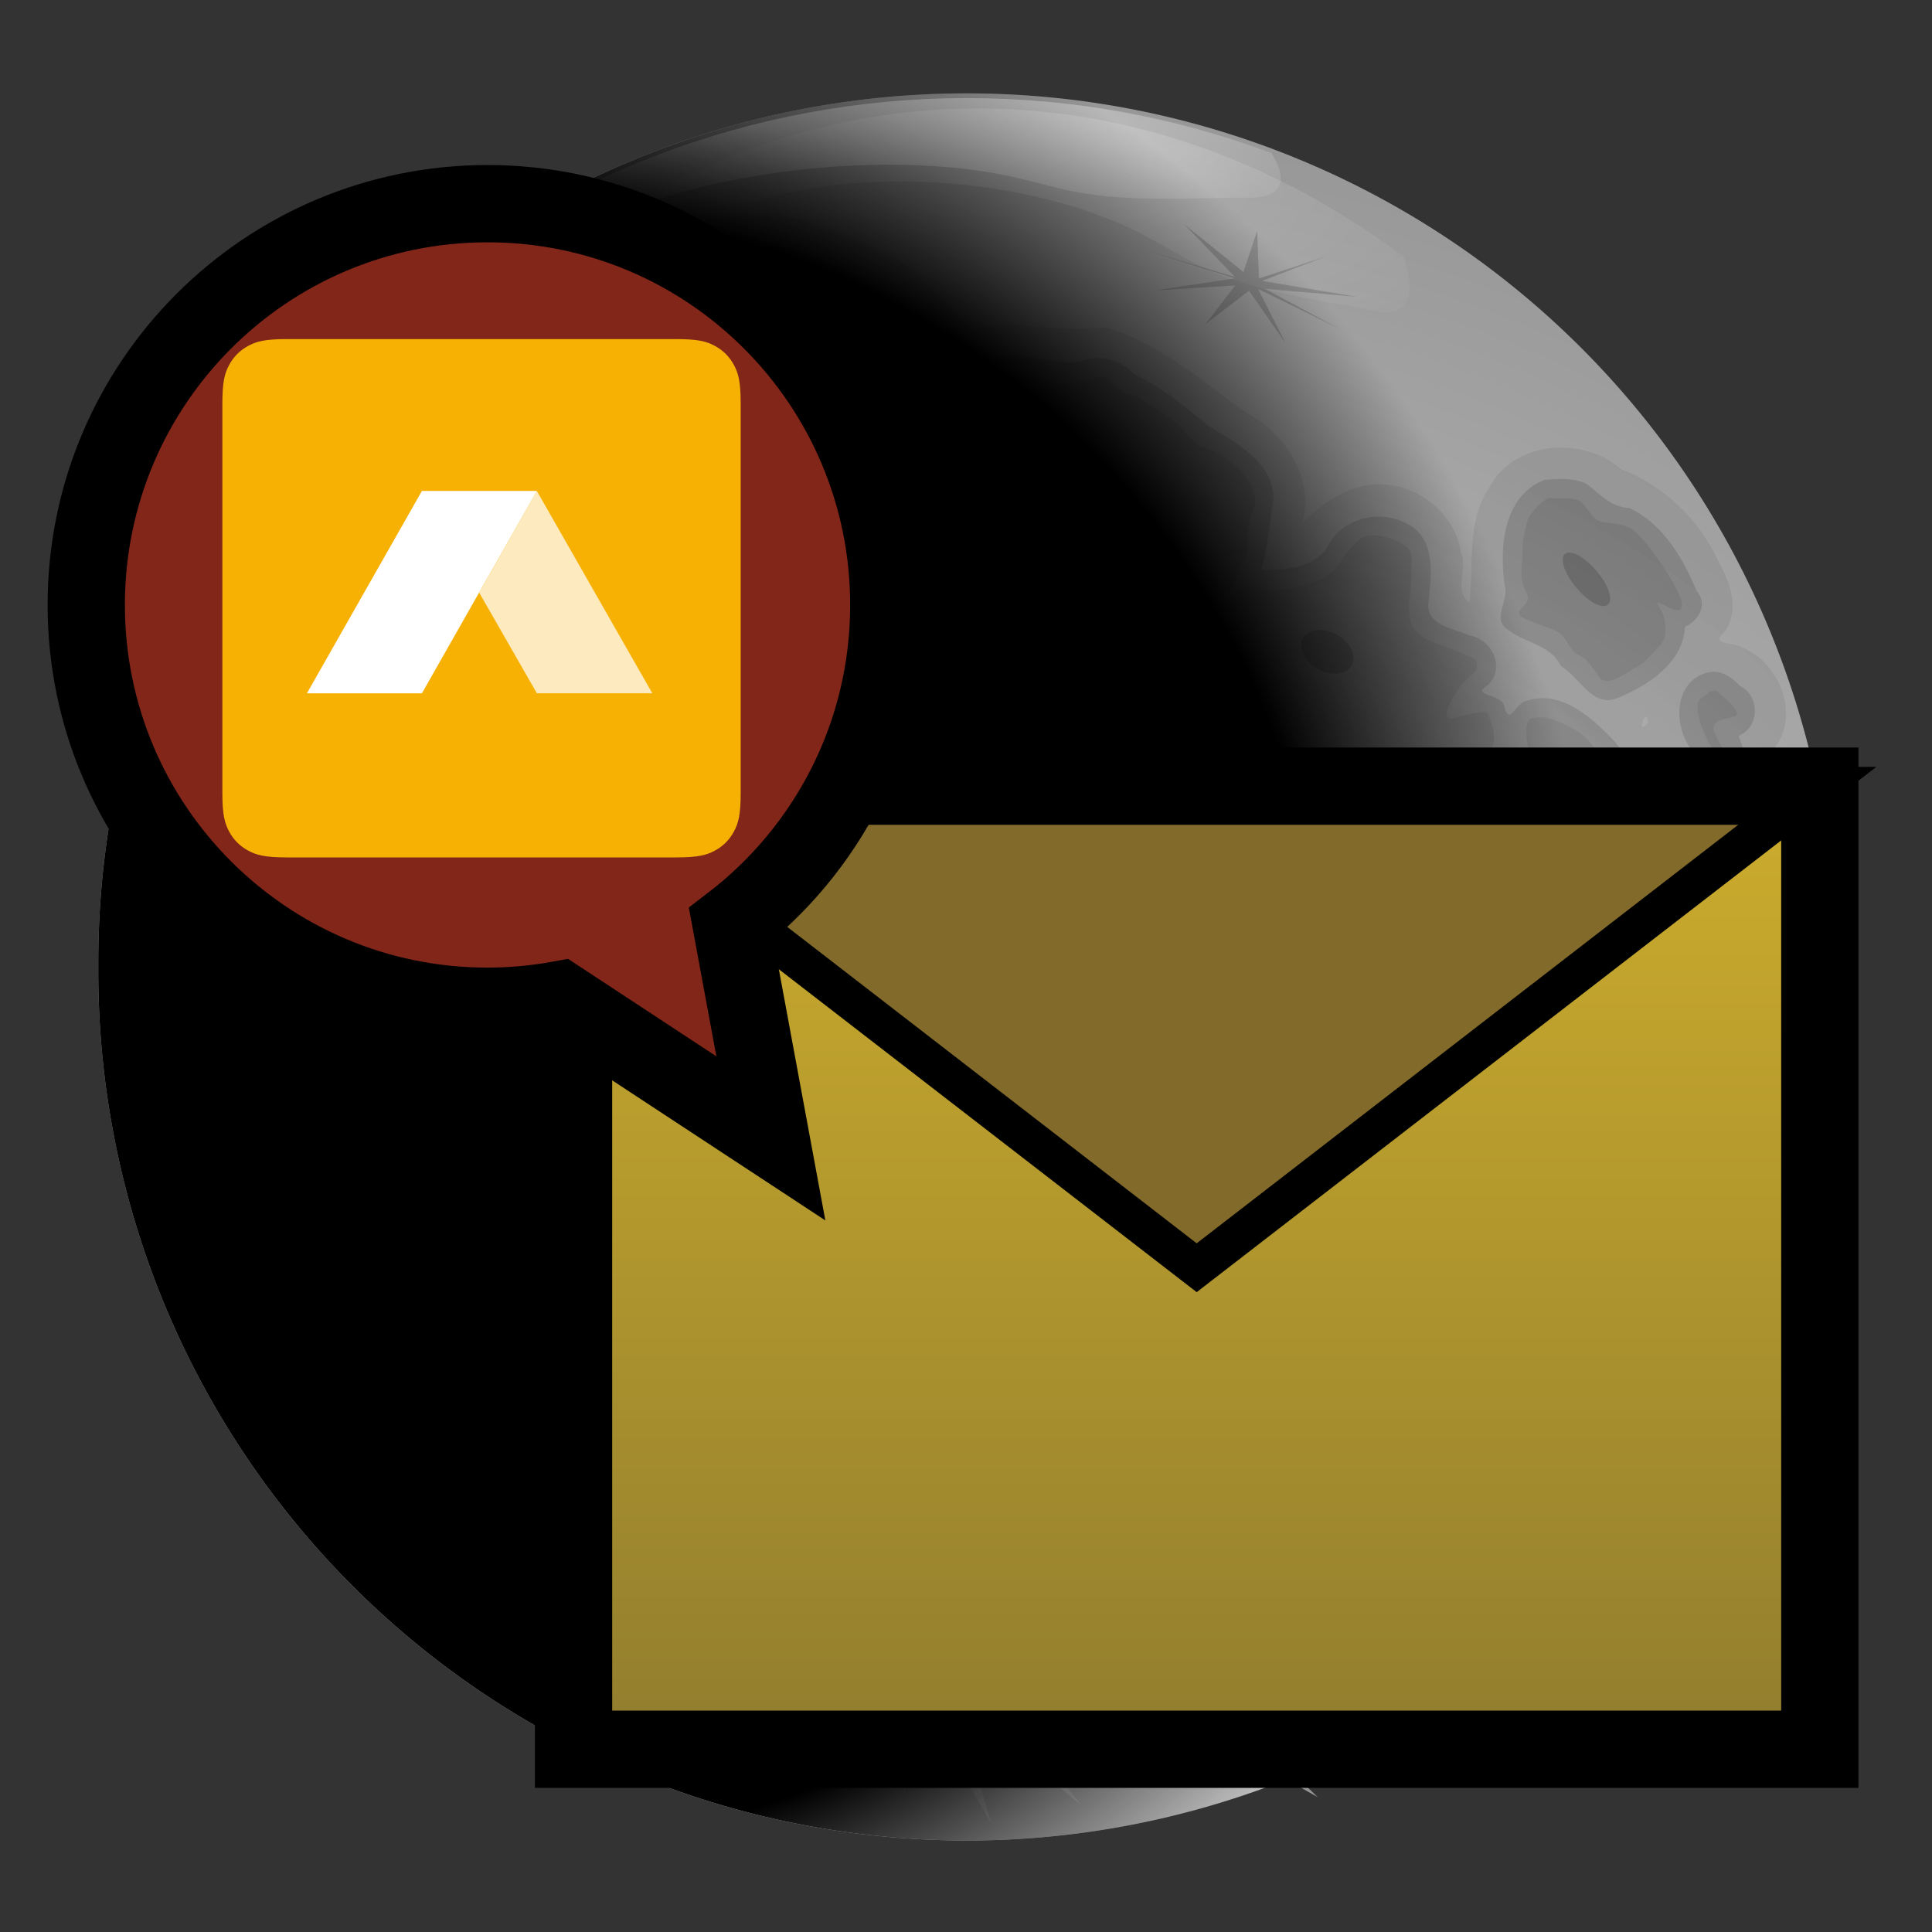 <?xml version="1.0" encoding="UTF-8" standalone="no"?>
<!-- Generator: Adobe Illustrator 13.0.0, SVG Export Plug-In  -->

<svg
   enable-background="new -0.161 -0.355 237 211"
   xml:space="preserve"
   version="1.1"
   y="0px"
   x="0px"
   viewBox="-0.161 -0.355 250 250"
   id="svg150"
   sodipodi:docname="abraflexi-monthdigest.svg"
   width="250"
   height="250"
   inkscape:version="1.2.2 (b0a8486541, 2022-12-01)"
   xmlns:inkscape="http://www.inkscape.org/namespaces/inkscape"
   xmlns:sodipodi="http://sodipodi.sourceforge.net/DTD/sodipodi-0.dtd"
   xmlns:xlink="http://www.w3.org/1999/xlink"
   xmlns="http://www.w3.org/2000/svg"
   xmlns:svg="http://www.w3.org/2000/svg"
   xmlns:rdf="http://www.w3.org/1999/02/22-rdf-syntax-ns#"
   xmlns:cc="http://creativecommons.org/ns#"
   xmlns:dc="http://purl.org/dc/elements/1.1/"><rect x="-0.161" y="-0.355" width="250" height="250" fill="#333333" stroke="none"/><defs
     id="defs154"><radialGradient
       id="f"
       cx="51.249"
       cy="268.41"
       r="731.79"
       gradientUnits="userSpaceOnUse"><stop
         stop-color="#ddd"
         offset="0"
         id="stop138" /><stop
         stop-color="#7e7e7e"
         offset="1"
         id="stop140" /></radialGradient><radialGradient
       id="a"
       cx="273.41"
       cy="429.83"
       r="309.13"
       gradientTransform="scale(1.168,0.856)"
       gradientUnits="userSpaceOnUse"><stop
         stop-color="#a3a3a3"
         offset="0"
         id="stop143" /><stop
         stop-color="#696969"
         offset="1"
         id="stop145" /></radialGradient><radialGradient
       id="radialGradient425"
       cx="273.41"
       cy="429.83"
       r="309.13"
       gradientTransform="scale(1.168,0.856)"
       gradientUnits="userSpaceOnUse"><stop
         stop-color="#a3a3a3"
         offset="0"
         id="stop421" /><stop
         stop-color="#696969"
         offset="1"
         id="stop423" /></radialGradient><radialGradient
       id="radialGradient431"
       cx="273.41"
       cy="429.83"
       r="309.13"
       gradientTransform="scale(1.168,0.856)"
       gradientUnits="userSpaceOnUse"><stop
         stop-color="#a3a3a3"
         offset="0"
         id="stop427" /><stop
         stop-color="#696969"
         offset="1"
         id="stop429" /></radialGradient><radialGradient
       id="e"
       cx="124.4"
       cy="120.82"
       r="102.27"
       gradientTransform="scale(2.042,0.49)"
       gradientUnits="userSpaceOnUse"
       xlink:href="#b" /><linearGradient
       id="b"><stop
         stop-color="#fff"
         offset="0"
         id="stop133-3" /><stop
         stop-color="#fff"
         stop-opacity="0"
         offset="1"
         id="stop135" /></linearGradient><radialGradient
       id="d"
       cx="124.4"
       cy="120.82"
       r="102.27"
       gradientTransform="matrix(2.018,0.417,-0.075,0.645,56.379,-73.488)"
       gradientUnits="userSpaceOnUse"
       xlink:href="#b" /><radialGradient
       id="c"
       cx="-120.99"
       cy="57.971"
       r="388.16"
       gradientUnits="userSpaceOnUse"><stop
         offset="0"
         id="stop148" /><stop
         offset=".75"
         id="stop150" /><stop
         stop-opacity="0"
         offset="1"
         id="stop152" /></radialGradient><radialGradient
       inkscape:collect="always"
       xlink:href="#a"
       id="radialGradient475"
       gradientUnits="userSpaceOnUse"
       gradientTransform="scale(1.168,0.856)"
       cx="273.41"
       cy="429.83"
       r="309.13" /><radialGradient
       inkscape:collect="always"
       xlink:href="#a"
       id="radialGradient477"
       gradientUnits="userSpaceOnUse"
       gradientTransform="scale(1.168,0.856)"
       cx="273.41"
       cy="429.83"
       r="309.13" /><radialGradient
       inkscape:collect="always"
       xlink:href="#a"
       id="radialGradient479"
       gradientUnits="userSpaceOnUse"
       gradientTransform="scale(1.168,0.856)"
       cx="273.41"
       cy="429.83"
       r="309.13" /><clipPath
       clipPathUnits="userSpaceOnUse"
       id="clipPath591"><path
         d="M 64.097,512 H 447.903 c 22.288,0 30.37,-2.321 38.518,-6.678 8.148,-4.358 14.543,-10.752 18.901,-18.901 C 509.679,478.273 512,470.191 512,447.903 V 64.097 C 512,41.809 509.679,33.727 505.322,25.579 500.964,17.431 494.569,11.036 486.421,6.678 478.273,2.321 470.191,0 447.903,0 H 64.097 C 41.809,0 33.727,2.321 25.579,6.678 17.431,11.036 11.036,17.431 6.678,25.579 2.321,33.727 0,41.809 0,64.097 V 447.903 c 0,22.288 2.321,30.37 6.678,38.518 4.358,8.148 10.752,14.543 18.901,18.901 8.148,4.358 16.23,6.678 38.518,6.678 z"
         clip-rule="evenodd"
         id="path589" /></clipPath><clipPath
       clipPathUnits="userSpaceOnUse"
       id="clipPath597"><path
         d="M 0,0 H 512 V 512 H 0 Z"
         id="path595" /></clipPath><clipPath
       clipPathUnits="userSpaceOnUse"
       id="clipPath607"><path
         d="M 310.621,362 424.709,162.094 H 310.696 l -57.009,99.499 z"
         clip-rule="evenodd"
         id="path605" /></clipPath><clipPath
       clipPathUnits="userSpaceOnUse"
       id="clipPath613"><path
         d="M 0,0 H 512 V 512 H 0 Z"
         id="path611" /></clipPath><clipPath
       clipPathUnits="userSpaceOnUse"
       id="clipPath623"><path
         d="M 197.101,362 83.515,162.094 H 197.101 L 310.621,362 Z"
         clip-rule="evenodd"
         id="path621" /></clipPath><clipPath
       clipPathUnits="userSpaceOnUse"
       id="clipPath629"><path
         d="M 0,0 H 512 V 512 H 0 Z"
         id="path627" /></clipPath></defs><sodipodi:namedview
     pagecolor="#ffffff"
     bordercolor="#666666"
     borderopacity="1"
     objecttolerance="10"
     gridtolerance="10"
     guidetolerance="10"
     inkscape:pageopacity="0"
     inkscape:pageshadow="2"
     inkscape:window-width="1700"
     inkscape:window-height="1168"
     id="namedview152"
     showgrid="false"
     inkscape:zoom="1.5817744"
     inkscape:cx="121.38267"
     inkscape:cy="181.75791"
     inkscape:window-x="0"
     inkscape:window-y="0"
     inkscape:window-maximized="0"
     inkscape:current-layer="svg150"
     inkscape:showpageshadow="2"
     inkscape:pagecheckerboard="0"
     inkscape:deskcolor="#d1d1d1" /><linearGradient
     id="SVGID_1_"
     y2="205"
     gradientUnits="userSpaceOnUse"
     x2="148.69"
     y1="80.375"
     x1="148.69"><stop
       style="stop-color:#CDAD2D"
       offset="0"
       id="stop131" /><stop
       style="stop-color:#917D2E"
       offset="1"
       id="stop133" /></linearGradient><g
     id="g407"
     transform="matrix(0.416,0,0,0.416,-7.373,-8.656)"><path
       transform="matrix(0.875,0,0,0.875,281.58,288.51)"
       d="m 350.53,36.821 a 308.79,308.79 0 1 1 -617.57,0 308.79,308.79 0 1 1 617.57,0 z"
       fill="url(#f)"
       id="path159"
       style="fill:url(#f)" /><path
       d="m 404.97,347.41 -86.958,144.08 154.01,-45.395 -154.47,53.782 107.14,45.199 -111.77,-16.309 40.498,52.444 -55.072,-44.276 0.486,41.37 -14.126,-41.077 -13.816,40.339 6.857,-45.98 -42.167,32.433 33.693,-53.46 -82.172,27.869 76.882,-38.463 -120.51,-3.437 126.22,-5.616 -109.29,-127.63 132.36,115.93 8.828,-166.61 4.342,168.68 99.026,-133.87 z"
       fill="#ffffff"
       opacity="0.478"
       id="path161" /><path
       d="m 189.16,98.781 c -1.44,-0.013 -4.854,1.325 -8.594,2.562 -9.622,3.185 -17.66,14.885 -27.188,17.25 -1.948,0.484 -3.425,0.939 -4.75,1.375 1.314,-1.093 2.694,-2.429 4,-4.375 6.153,-9.165 19.015,-16.827 13.594,-15.75 -2.29,0.455 -5.036,1.623 -7.906,3.031 -0.037,0.027 -0.088,0.035 -0.125,0.062 -48.011,35.324 -83.888,86.125 -100.34,145.03 0.037,1.722 -0.011,3.399 -0.375,4.844 -0.936,3.717 -0.657,7.15 -1.5,10.5 -0.859,3.413 -0.752,6.774 -2.25,9.75 -1.912,3.797 -1.824,7.858 -0.781,12 1.074,4.265 0,7.709 0,12 0,4.314 -0.007,7.431 1.531,11.25 2.481,6.16 4.375,12.923 6.031,19.5 0.252,1 0.498,2 0.75,3 1.129,4.486 -1.242,12.544 0.75,16.5 1.312,2.607 3.741,12 8.312,12 4.989,0 7.456,1.321 9.812,6 2.602,5.168 3.055,11.355 4.531,17.219 1.108,4.401 3.023,11.232 6.062,14.25 2.025,2.01 9.812,9.105 9.812,3 0,-3.657 0.094,-9.908 3.75,-9 2.596,0.644 2.919,7.188 5.312,6 1.007,-0.5 1.908,-1.229 3,-1.5 4.778,-1.186 7.668,-0.81 11.344,-3 3.892,-2.319 8.64,-10.5 14.344,-10.5 4.249,0 13.594,-1.427 13.594,4.5 0,2.858 1.853,10.945 4.344,13.531 -2.187,2.702 -2.504,4.898 -0.75,8.406 1.725,3.449 2.875,3.517 2.875,8.656 0,1.987 -8.31,2.525 -10.062,2.875 -4.429,0.886 -4.719,0.908 -5.75,5.031 -0.97,3.879 2.141,7.876 2.875,10.812 0.894,3.576 3.415,5.753 4.312,9.344 0.97,3.88 1.931,2.338 0.719,7.188 -0.776,3.104 8.716,4.546 10.781,5.062 3.949,0.987 5.362,2.051 8.656,2.875 3.231,0.808 9.494,-6.575 12.219,-7.938 6.209,-3.104 5.641,4.434 7.219,-5.031 0.012,-0.072 -0.396,-1.34 -0.594,-1.969 14.334,3.451 37.267,4.136 41.156,6.875 4.882,-4.648 14.336,-7.048 19.875,-11.375 2.976,-2.325 12.584,-2.323 16.562,-4.312 3.111,-1.555 4.586,-4.829 5.781,-7.219 2.382,-4.765 0.83,-5.778 6.469,-7.188 3.234,-0.808 -2.674,-6.268 -5.031,-8.625 -3.087,-3.087 -3.405,-4.684 -4.344,-9.375 -0.684,-3.421 1.834,-8.638 2.906,-10.781 2.285,-4.57 6.991,-8.873 10.062,-12.969 4.339,-5.785 -1.308,-12.12 -5.031,-15.844 -1.615,-1.615 -7.844,1.774 -9.375,2.156 -3.211,0.803 -5.031,-10.352 -5.031,-12.219 10e-6,-6.942 -9.786,-13.415 -12.969,-18.719 -2.128,-3.546 -9.667,-4.679 -11.5,-4.312 -4.305,0.861 2.822,17.174 3.594,18.719 2.316,4.631 2.875,10.346 2.875,15.812 1e-5,4.387 -1.211,7.03 -2.156,10.812 -1.016,4.065 -2.49,5.917 -6.469,7.906 -4.225,2.112 -7.28,2.156 -12.25,2.156 -2.156,0 -5.781,-3.468 -7.188,-4.312 -0.641,-2.565 -18,15.609 -18,27.344 0,10.156 1.11,11.695 -5.75,15.125 -2.072,1.036 -3.343,1.902 -4.969,2.844 -1.606,-0.597 -3.091,-1.108 -5.125,-2.125 -3.506,-1.753 -5.137,-4.932 -7.906,-8.625 -2.609,-3.478 -4.793,-6.262 -7.188,-8.656 -3.071,-3.071 -6.659,0.081 -7.938,-5.031 -0.173,-0.694 -0.545,-1.318 -0.844,-1.969 5.183,2.052 8.163,3.027 14.062,1.562 3.511,-0.872 13.303,-3.132 15.125,-6.75 2.196,-4.362 1.08,-6.178 -1.531,-10.5 -2.683,-4.44 -8.516,-8.32 -9.812,-13.469 -0.904,-3.592 -4.531,-8.006 -4.531,-12.75 0,-5.273 10.788,-7.908 9.812,-12.75 -1.052,-5.221 -3.447,-10.558 -2.25,-16.5 1.469,-7.292 7.539,-10.885 12.062,-16.5 4.582,-5.688 4.845,-11.196 0.781,-17.25 -5.41,-8.058 -4.745,-1.644 -10.594,-6 -2.646,-1.971 -5.427,-4.945 -9.062,-6.75 -2.808,-1.394 -7.466,-3.386 -8.312,-6.75 -0.836,-3.321 -0.558,-7.139 -2.25,-10.5 -1.714,-3.405 -3.463,-7.18 -2.25,-12 1.234,-4.9 2.05,-6.651 6.781,-9 3.473,-1.725 6.11,-2.289 10.562,-4.5 4.346,-2.158 6.38,-3 11.344,-3 h 12.062 c 6.501,0 12.519,-3 18.875,-3 h 15.875 c 4.179,0 6.911,-0.78 9.812,-1.5 3.305,-0.821 5.493,-1.619 8.312,-3.719 2.678,-1.995 5.211,-5.226 8.281,-6.75 4.38,-2.175 7.934,-3.768 9.062,-8.25 0.614,-2.441 1.822,-6.72 2.281,-9 0.18,-0.892 2.314,-9.697 0.75,-11.25 -3.451,-3.427 -7.459,-3.699 -12.094,-6 -4.302,-2.136 -2.25,-3.743 -2.25,-8.25 0,-4.086 0.762,-10.501 3.781,-13.5 3.286,-3.263 5.334,-9.202 10.562,-10.5 5.459,-1.355 9.627,-3.051 15.875,-1.5 3.759,0.933 10.623,1.848 14.344,0 3.14,-1.559 9.062,-4.406 9.062,-9.75 0,-3.888 -0.417,-7.803 -3.031,-9.75 -1.387,-1.033 -9.182,-4.994 -9.812,-7.5 -1.226,-4.868 -5.023,-8.984 -11.344,-12.75 -4.146,-2.47 -7.279,-4.062 -12.062,-5.25 -4.6,-1.142 -10.42,-6.75 -15.125,-6.75 -3.82,0 -9.092,-0.924 -12.812,0 -3.789,0.941 -5.452,2.25 -9.812,2.25 -4.304,0 -7.032,-1.5 -10.594,-1.5 -3.908,0 -7.236,0.971 -9.812,2.25 -2.901,1.441 -5.864,2.162 -9.062,3.75 -2.504,1.244 -3.777,3.761 -6.031,6 -2.281,2.265 -3.634,6.073 -8.312,3.75 -2.17,-1.077 -6.756,-4.14 -10.562,-2.25 -2.554,1.268 -7.568,4.521 -9.812,6.75 -3.681,3.655 -5.418,6.241 -7.562,10.5 -1.822,3.619 -5.005,7.925 -6.031,12 -1.117,4.437 -2.743,7.889 -5.281,11.25 -2.596,3.437 -4.133,6.925 -8.312,9 -2.695,1.338 -5.291,4.122 -9.812,3 -2.527,-0.627 -6.812,-3.827 -6.812,-6.75 0,-4.468 1.278,-8.014 2.281,-12 0.671,-2.664 4.866,-17.652 6.781,-15.75 3.986,0 8.073,-3.301 11.344,-5.25 3.838,-2.287 7.34,-5.436 12.062,-8.25 7.105,-4.233 15.811,-11.197 21.906,-17.25 4.216,-4.186 4.753,-5.55 3.312,-5.562 z m 40.719,353.22 c -0.953,0.907 -1.747,1.889 -2.281,3 2.631,-1.222 3.388,-2.22 2.281,-3 z m -2.281,3 c -2.524,1.173 -6.694,2.564 -13.812,4.344 -5.057,1.264 -11.039,1.963 -5.031,6.469 4.721,3.541 9.244,3.594 15.094,3.594 3.062,0 2.875,-8.808 2.875,-10.781 0,-1.342 0.352,-2.538 0.875,-3.625 z m 104.62,-318.44 c -1.9,0.098 -3.81,0.312 -5.438,0.312 -2.651,0 -7.524,7.861 -8.625,10.062 -2.354,4.708 -2.906,9.867 -2.906,15.125 10e-6,5.272 1.016,8.281 2.188,12.969 1.274,5.097 2.708,9.729 5.031,14.375 3.196,6.392 9.101,12.166 12.938,17.281 3.107,4.143 4.301,6.088 9.375,8.625 4.431,2.215 7.759,2.906 14.406,2.906 7.58,1e-5 19.551,-3.405 25.906,-7.219 3.794,-2.277 8.07,-3.676 12.219,-5.75 4.085,-2.043 5.485,-8.064 7.219,-11.531 1.954,-3.908 0.023,-9.39 2.156,-13.656 2.397,-4.793 0.377,-8.873 -2.156,-12.25 -2.966,-3.954 -9.621,-7.788 -12.969,-8.625 -2.822,-0.705 -5.863,-5.834 -8.625,-7.906 -4.124,-3.093 -7.309,-5.117 -10.812,-7.219 -3.045,-1.827 -4.912,-1.318 -7.188,-3.594 -2.101,-2.101 -1.217,-2.64 -5.031,-3.594 -1.833,1.211 -6.836,2.156 -11.531,2.156 -3.735,0 -7.266,-1.278 -10.781,-2.156 -1.569,-0.392 -3.475,-0.411 -5.375,-0.312 z m 167.28,38.25 c -2.104,0.203 -6.58,5.099 -7.156,7.406 -0.834,3.337 -1.438,5.939 -1.438,9.344 10e-6,3.066 -0.654,6.761 0,9.375 1.161,4.646 3.264,4.643 0,7.906 -2.661,2.661 -0.162,3.241 4.312,5.031 3.261,1.304 6.032,1.751 7.906,3.625 2.539,2.539 1.939,4.563 5.75,6.469 2.878,1.439 5.107,5.794 6.5,7.188 2.451,2.451 9.098,-2.752 10.781,-3.594 3.213,-1.607 4.79,-4.04 7.219,-6.469 2.833,-2.833 2.127,-6.617 1.438,-9.375 -0.924,-3.695 -4.635,-5.911 1.438,-2.875 6.279,3.139 4.176,-2.428 2.875,-5.031 -1.877,-3.754 -4.458,-7.851 -7.219,-11.531 -2.62,-3.494 -3.925,-5.459 -7.188,-7.906 -1.876,-1.407 -8.098,-1.845 -9.344,-2.156 -2.685,-0.671 -3.764,-3.733 -5.781,-5.75 -2.096,-2.096 -5.928,-1.438 -9.344,-1.438 -0.184,-0.184 -0.449,-0.248 -0.75,-0.219 z m -54.188,11.656 c -2.357,-0.116 -4.524,0.493 -6.25,2.219 -3.67,3.67 -4.643,7.107 -8.625,10.094 -2.892,2.169 -6.869,2.967 -9.375,3.594 -4.193,1.048 -8.616,1.619 -12.219,0.719 -4.535,-1.134 -6.902,1.02 -9.375,2.875 -3.469,2.602 -3.266,4.77 -7.188,5.75 -3.969,0.992 -0.547,4.203 -7.188,2.875 -0.831,-0.831 -7.693,7.693 -8.656,8.656 -2.744,2.744 -5.296,4.577 -8.625,7.906 -3.357,3.357 -4.313,7.219 -0.719,10.812 2.685,2.685 5.679,7.623 6.469,10.781 1.909,7.635 5.97,13.347 9.375,20.156 3.234,6.468 6.469,5.43 6.469,12.969 10e-6,4.847 1.834,6.261 6.469,7.188 4.335,0.867 8.991,0.719 13.688,0.719 4.534,1e-5 5.031,1.155 5.031,5.75 10e-6,1.93 -4.869,6.337 -5.75,7.219 -2.464,2.464 -2.875,3.498 -2.875,7.906 0,3.34 8.168,4.803 11.5,6.469 4.077,2.039 8.996,-1.059 11.531,-3.594 2.796,-2.796 3.016,-8.141 5.031,-11.5 2.258,-3.763 0.929,-9.795 2.875,-13.688 2.135,-4.271 3.907,-8.472 5.031,-12.969 0.76,-3.041 2.576,-4.949 5.781,-5.75 4.49,-1.123 5.619,-0.098 8.625,2.156 2.73,2.047 6.759,1.438 10.781,1.438 4.601,10e-6 7.782,-1.36 10.812,-2.875 3.155,-1.577 2.604,9.02 2.156,10.812 -1.051,4.205 2.174,7.231 3.594,10.781 1.705,4.263 4.312,3.92 4.312,10.094 0,3.907 -5.75,0.367 -5.75,5.75 0,2.455 4.266,4.128 5.031,7.188 0.882,3.529 -5.53,3.127 -0.719,7.938 3.477,3.477 7.255,2.875 12.25,2.875 6.787,1e-5 3.03,-1.231 7.188,4.312 2.25,3 1.828,3.594 7.219,3.594 5.771,0 5.676,-1.013 7.188,5.031 1.251,5.003 -1.083,6.146 -3.594,8.656 -2.477,2.477 -6.607,2.263 -8.656,4.312 -2.923,2.923 5.525,8.328 7.219,9.344 5.997,3.598 10.689,0.811 15.094,-3.594 4.503,-4.503 7.566,-4.263 9.375,-11.5 1.278,-5.114 -3.252,-14.065 -6.469,-17.281 -2.601,-2.601 2.482,-9.959 2.875,-11.531 1.034,-4.135 1.438,-7.794 1.438,-12.219 10e-6,-4.129 4.739,-6.427 7.906,-7.219 5.037,-1.259 5.75,-0.66 5.75,-6.469 -10e-6,-5.624 -1.44,-6.232 -4.312,-10.062 -2.817,-3.756 -10.848,-4.631 -14.406,-9.375 -1.754,-2.339 5.086,-6.121 5.781,-6.469 4.196,-2.098 -6.741,-6.949 -7.219,-7.188 -3.483,-1.741 -6.167,0.869 -9.344,-0.719 -3.745,-1.872 -8.349,-9.067 -10.812,-11.531 -2.567,-2.567 -5.201,-3.679 -7.906,-5.031 -3.626,-1.813 -6.567,-2.132 -9.344,-1.438 -3.015,0.754 -1.137,9.408 -0.719,11.5 0.819,4.096 -4.574,7.421 -5.781,12.25 -0.921,3.685 -4.143,4.989 -7.188,5.75 -3.318,0.83 -4.312,-9.987 -4.312,-12.219 0,-3.617 4.425,-6.006 5.75,-8.656 1.483,-2.966 -0.623,-8.434 -1.438,-10.062 -0.856,-1.713 -9.95,1.438 -11.5,1.438 -4.16,0 2.991,-10.21 3.594,-10.812 3.786,-3.786 5.179,-3.72 4.312,-7.188 -0.246,-0.983 -13.534,-5.673 -15.125,-6.469 -4.898,-2.449 -5.75,-5.322 -5.75,-10.094 0,-3.302 0.719,-7.208 0.719,-10.781 -1e-5,-5.299 0.982,-7.087 -3.594,-9.375 -2.521,-1.261 -5.08,-2.103 -7.438,-2.219 z m -127.03,9.656 c -2.841,-0.353 -5.737,1.6 -6.625,3.375 -2.103,4.206 0.54,6.471 2.156,8.625 2.338,3.117 1.858,4.642 -1.438,7.938 -3.294,0 -11.208,9.344 -18.719,9.344 -4.737,0 -10.267,1.54 -12.938,2.875 -3.606,1.803 -4.312,4.069 -4.312,7.906 -10e-6,1.474 4.321,4.378 5.031,7.219 0.901,3.603 -8.691,2.507 -10.094,2.156 -3.567,-0.892 -4.171,-1.941 -7.906,-2.875 -3.607,-0.902 -5.031,7.531 -5.031,10.062 1e-5,4.343 3.594,5.144 3.594,10.094 1e-5,1.358 -8.636,4.677 -9.344,5.031 -4.373,2.187 -7.978,5.112 -10.094,9.344 -2.133,4.265 2.495,7.747 4.312,8.656 5.399,2.699 7.151,0.651 11.531,5.031 5.048,5.048 6.021,10.589 12.219,13.688 4.581,2.291 8.405,2.156 13.688,2.156 6.779,0 10.148,-6.094 13.688,-10.812 3.957,-5.276 0.331,-9.881 -4.344,-12.219 -7.121,-3.561 -18.923,-6.663 -25.906,-12.25 -3.51,-2.808 -6.252,-4.529 -2.156,-8.625 4.706,-4.706 6.114,-7.026 10.812,-9.375 3.226,-1.613 6.303,-2.156 10.781,-2.156 6.709,0 8.197,-2.616 13.688,2.875 3.905,3.905 5.1,4.378 10.781,7.219 5.666,2.833 6.709,-0.51 10.812,3.594 3.05,3.05 6.921,4.02 11.5,2.875 4.98,-1.245 8.282,-9.595 10.812,-12.969 3.129,-4.172 4.807,-8.803 3.594,-13.656 -1.184,-4.736 -4.312,-3.552 -4.312,-9.375 0,-5.601 1.748,-5.75 -7.219,-5.75 -6.711,-1e-5 -8.625,-2.179 -8.625,-7.906 0,-2.864 2.156,-6.598 2.156,-10.812 -2e-5,-4.26 -6.486,-7.681 -9.344,-10.062 -0.865,-0.721 -1.803,-1.101 -2.75,-1.219 z m 232.41,38.594 c -1.318,-0.142 -2.475,1.302 -3.656,2.188 -4.422,1.105 0.992,13.961 3.594,16.562 7.41,7.41 1.86,-1.1 0,-5.75 -1.689,-4.223 4.497,-4.03 6.5,-5.031 2.429,-1.214 -4.212,-6.369 -5.062,-7.219 -0.48,-0.48 -0.936,-0.703 -1.375,-0.75 z m -349.56,68.906 c -1.389,-0.189 -2.514,1.15 -3.188,3.844 -0.951,3.804 2.156,7.512 2.156,11.5 1e-5,3.982 -4.138,7.959 -5.031,11.531 -1.195,4.779 -0.906,4.499 -3.594,7.188 -0.848,0.848 -2.394,0 -3.594,0 -3.147,1.888 -1.266,7.252 -2.156,10.812 -0.91,3.64 -2.188,4.613 -2.188,8.625 0,2.972 -1.438,5.807 -1.438,9.344 0,4.697 -0.171,5.439 1.438,8.656 1.79,3.579 3.546,4.253 6.5,6.469 3.02,2.265 7.806,1.847 11.5,0 4.151,-2.075 5.545,-2.877 9.375,-5.75 3.051,-2.288 6.283,-3.547 9.344,-4.312 2.736,-0.684 7.108,-1.589 9.375,-2.156 2.328,-0.582 -1.697,5.491 0,7.188 2.942,2.942 7.413,-3.101 7.906,-3.594 1.641,-1.641 -5.218,-9.03 -5.75,-10.094 -1.392,-2.783 -7.187,-3.578 -10.094,-5.031 -4.882,-2.441 -6.206,-4.049 -10.062,-7.906 -5.358,-5.358 -2.31,-5.632 -5.781,-6.5 -3.984,-0.996 -3.107,1.714 -5.031,-7.906 -1.24,-6.202 2.995,-9.136 4.312,-14.406 1.216,-4.862 3.138,-7.38 0.719,-12.219 -1.689,-3.378 -3.33,-5.092 -4.719,-5.281 z m 243.69,23.281 c -2.146,0.536 0.127,4.905 -1.438,6.469 l -3.594,3.594 c -7.853,7.853 -5.481,10.632 -1.438,18.719 1.851,3.701 3.317,8.237 4.312,12.219 1.239,4.956 7.043,5.062 11.531,5.062 5.953,10e-6 5.98,2.49 11.5,3.594 6.394,1.279 7.219,-7.601 7.219,-12.25 1e-5,-5.519 -0.156,-9.75 2.156,-14.375 4.221,-8.441 -0.557,-14.245 -5.75,-19.438 -3.745,-3.745 -9.433,-0.165 -12.969,0.719 -5.722,1.431 -7.524,0.697 -11.531,-4.312 z m -379.31,36.688 c -1.505,-0.752 -1.438,9.48 -1.438,12.25 0,3.618 0.649,6.189 1.438,9.344 1.195,4.78 2.385,4.802 5.031,2.156 1.076,-1.076 0,-9.071 0,-10.781 0,-4.377 -1.738,-7.101 -2.875,-9.375 -0.626,-1.251 -1.437,-2.394 -2.156,-3.594 z"
       fill="url(#a)"
       fill-rule="evenodd"
       opacity="0.459"
       id="path163"
       style="fill:url(#radialGradient475)" /><path
       d="m 498.93,346.49 -172.03,122.89 203.87,19.466 -208.44,-10.195 104.92,100.33 -124.28,-69.798 22.667,77.891 -43.82,-75.356 -19.307,46.986 3.043,-52.923 -35.717,39.247 30.203,-48.822 -65.431,17.282 65.519,-44.945 -110.53,-6.261 109.36,-8.145 -140.8,-59.268 151.9,51.66 -67.848,-194.49 100.75,191.87 90.504,-184.27 -75.931,192.66 181.39,-105.81 z"
       fill="#ffffff"
       opacity="0.478"
       id="path165" /><path
       d="m 187.88,92.906 c -5.208,0.58 -10.389,3.211 -14.562,5.531 -0.664,-1.898 -1.79,-3.09 -3.156,-3.812 -69.998,45.92 -117.46,123.42 -121.97,212.22 0.004,0.02 -0.004,0.043 0,0.062 0.856,4.791 2.172,9.503 4.188,14 4.864,11.619 0.325,25.238 7.438,36.062 3.03,4.173 -3.209,8.635 -1.875,13.812 0.902,8.279 -0.45,19.992 8.312,24.406 9.235,0.803 12.406,-10.644 10.344,-17.938 -1.406,-7.789 -0.473,-5.681 1.031,0.812 2.203,12.117 7.009,27.589 21.031,29.875 5.68,1.862 6.007,-6.545 9.5,-5.969 5.434,1.76 9.735,-1.813 14.844,-2.875 7.965,-2.629 12.535,-13.373 21.75,-11.156 3.588,2.697 2.425,8.697 4.188,12.75 -1.948,4.393 0.806,8.452 2.219,12.469 -7.802,-0.067 -16.921,6.279 -14.344,14.969 0.999,9.23 8.476,16.75 8.125,26.188 4.138,9.15 15.702,7.619 23.312,11.625 8.441,1.706 12.772,-9.301 21.062,-7.875 4.165,-3.852 6.218,-7.711 12.812,-4.688 7.625,0.645 6.689,1.1 0.469,4.344 -5.11,2.58 -0.761,10.405 2.75,13.062 6.605,3.686 15.987,7.045 23,2.781 6.446,-5.269 1.531,-16.342 10.219,-19.875 8.623,-5.261 17.918,-9.601 27.969,-11.219 9.118,-1.515 9.263,-13.188 16.719,-16.625 5.403,-6.838 -2.48,-13.38 -6.438,-18.344 -4.92,-10.086 6.472,-17.599 10.969,-25.375 5.569,-9.887 -3.908,-25.633 -15.344,-23.594 -5.4,2.225 -2.442,-6.588 -5.188,-9.656 -4.183,-8.667 -11.223,-16.245 -19.125,-21.562 -5.906,-4.214 -18.001,-2.077 -16.906,6.844 0.214,9.329 6.484,18.738 7.156,27.156 -6.508,-8.265 -18.673,-8.662 -24.125,-18 -2.488,-4.267 -10.015,-5.561 -6.938,-11.688 4.589,-9.528 8.714,-22.508 0.281,-31.25 -1.954,-4.132 -9.112,0.316 -8.656,-5.125 -2.604,-6.349 -9.282,-8.755 -14.906,-11.219 -5.23,-4.659 -14.395,-6.681 -14.5,-14.969 -2.19,-5.869 -6.756,-14.769 1,-18.531 14.064,-9.133 31.286,-5.46 46.844,-9.156 15.021,-1.164 32.314,1.221 44.219,-10.219 7.66,-5.215 16.377,-11.227 17.125,-21.469 1.873,-7.274 4.416,-17.286 -3.625,-21.938 -2.898,-3.419 -11.538,-2.311 -9.312,-8.75 0.858,-10.867 10.721,-21.134 22.094,-18.562 7.266,1.296 15.288,1.894 21.969,-1.781 -0.869,10.851 2.632,22.152 6.625,31.594 -9.608,0.318 -15.558,13.183 -8.219,20.094 -5.378,5.924 -13.896,9.409 -22.094,10.156 -8.89,0.59 -18.567,9.016 -14.969,18.438 -5.621,-2.877 -14.457,-3.15 -16.469,4.281 -2.686,5.197 -2.724,11.822 0.031,17 -8.761,4.112 -20.124,10.864 -18.188,22.188 2.531,11.136 18.121,8.424 21.719,18.5 9.108,14.94 34.79,16.575 43.281,0.25 6.316,-6.874 4.283,-18.949 -4.781,-22.344 -8.282,-4.741 -18.419,-6.304 -25.625,-12.875 6.746,-9.052 22.08,-12.968 30.312,-3.75 6.364,6.316 16.248,5.663 23.219,11.125 10.607,4.26 20.555,-4.757 24.5,-13.969 5.302,-7.34 8.134,-18.673 1.375,-26.031 0.276,-3.338 -1.626,-9.094 -2.188,-10.406 6.271,1.664 12.896,1.334 19.219,0.281 -6.529,4.829 -11.809,14.559 -5.562,21.75 7.394,9.706 9.335,22.142 16.625,31.969 5.339,6.243 3.401,17.261 12.125,20.594 4.956,2.969 11.039,1.811 16.531,2.281 -6.594,4.832 -10.818,16.076 -3.25,21.938 8.49,5.715 22.336,9.205 29.312,-0.656 8.861,-11.518 7.064,-27.426 14.719,-39.656 2.862,-5.13 8.391,3.213 13,1.812 3.924,2.267 13.655,-4.444 12.969,1.5 0.288,6.701 2.793,13.376 7.219,18.281 -5.227,3.336 -6.78,10.691 -1.906,15.125 1.653,3.433 -2.301,8.345 1.562,11.719 4.628,5.927 12.591,5.239 19.031,6.594 3.39,4.014 7.239,8.175 13.094,7.25 3.379,3.367 -6.059,4.947 -8.406,7.438 -7.429,6.168 1.012,16.058 7.625,18.906 7.819,4.502 17.654,1.799 23.281,-4.906 8.598,-5.772 13.729,-17.592 8,-27.125 -1.963,-4.169 -6.122,-8.368 -2.562,-12.906 2.399,-5.15 1.365,-12.18 4.344,-16.5 5.817,-1.927 13.466,-5.433 11.938,-12.938 1.205,-10.008 -8.878,-17.21 -15.5,-21.25 5.09,-3.693 3.992,-11.17 -1.562,-13.781 -5.475,-6.256 -15.848,-2.261 -20.312,-9.688 -6.888,-7.305 -16.652,-16.542 -27.5,-13.062 -3.725,0.461 -5.587,8.525 -7.219,1.5 -1.345,-4.053 -10.943,-2.639 -4.781,-6.531 5.242,-5.514 0.895,-14.231 -6.156,-15.281 -5.023,-2.345 -13.756,-3.005 -12.531,-10.688 0.925,-8.301 2.279,-19.673 -6.844,-24.062 -8.804,-4.766 -20.725,-1.447 -24.938,7.844 -4.69,6.058 -13.117,6.783 -20.188,6.438 2.025,-7.323 2.575,-15.056 3.75,-22.531 -0.743,-11.44 -11.934,-16.958 -20.469,-22.219 -7.072,-5.942 -14.27,-11.955 -22.781,-15.875 -4.449,-4.628 -10.886,-6.652 -16.906,-3.969 -10.687,1.443 -23.1,-6.106 -32.531,1.344 -3.499,6.126 -5.13,-4.725 -9.75,-5.406 -6.952,-3.839 -8.31,-12.534 -15.344,-16.469 -9.654,-6.136 -20.56,-10.173 -31.031,-14.625 -11.359,-2.785 -22.788,2.807 -34.156,0.625 -12.388,-0.181 -24.891,5.485 -32.594,15.25 -3.238,-2.158 -14.045,-1.008 -7.656,-5.188 3.72,-3.312 8.993,-10.3 2.938,-13.875 -1.496,-1.267 -3.502,-1.257 -5.344,-1.25 z m -23.625,35.656 -1.688,2.688 c -6.608,10.317 -8.494,24.594 -19.5,31.406 -5.83,3.189 -5.67,-4.692 -4.219,-8.219 2.791,-5.822 1.962,-14.607 9.844,-16.25 6.052,-1.678 10.316,-6.459 15.562,-9.625 z m 340,40.406 c -2.206,-0.097 -4.434,0.076 -6.5,0.25 -12.895,5.007 -14.117,21.298 -12.344,33.031 1.46,4.597 -4.401,10.359 1.219,13.75 5.257,4.027 13.326,4.654 16.281,11.219 5.967,3.32 9.902,13.683 18.25,9.562 9.367,-3.937 19.676,-10.784 20.312,-21.875 4.523,-1.978 7.126,-7.18 3.531,-11.281 -4.152,-10.183 -10.685,-20.991 -20.906,-25.656 -6,-0.269 -9.24,-4.62 -13.5,-7.656 -1.966,-0.871 -4.138,-1.246 -6.344,-1.344 z m -168.88,46.531 c 0.372,0.029 0.802,0.474 1.25,1.594 5.382,2.957 5.183,4.254 -1.344,2.594 -1.552,-0.602 -1.021,-4.276 0.094,-4.188 z m 215.88,13.438 c -0.94,-0.112 -1.921,-0.035 -2.938,0.25 -10.395,2.895 -10.501,16.418 -4.969,23.781 2.555,5.206 9.857,13.373 15.25,7.281 3.076,-3.213 0.702,-8.14 -0.438,-11.375 6.622,-2.823 6.69,-12.374 0.375,-15.594 -2.017,-2.106 -4.463,-4.009 -7.281,-4.344 z m -64.656,25.781 c 0.142,-0.142 0.182,-0.067 0.094,0.406 -1.375,5.941 -7.522,11.2 -2.312,2.719 0.568,-0.218 1.794,-2.698 2.219,-3.125 z m -40,65.25 c -0.213,-0.064 -0.466,-0.025 -0.781,0.156 -8.427,0.289 -6.372,11.64 -12.469,15.031 -7.161,6.78 -4.012,17.768 0.469,25.094 2.212,7.917 5.752,18.497 15.719,18.438 7.966,-0.453 16.132,7.632 23.375,1.594 9.397,-7.258 3.659,-20.239 8.344,-29.688 4.488,-11.372 -3.88,-25.1 -15.406,-27.625 -6.045,-0.785 -13.726,6.267 -17.75,-1.406 -0.574,-0.351 -0.86,-1.401 -1.5,-1.594 z m -253.81,1.594 c -2.049,2.787 -4.079,12.007 -6.625,9.688 0.483,-3.874 4.448,-7.873 6.625,-9.688 z m 28.562,55.719 c 0.335,-0.183 1.15,-0.08 2.688,0.625 l 0.375,0.938 0.219,0.5 c -0.999,1.745 -4.287,-1.513 -3.281,-2.062 z m -20.5,10.875 c 1.428,-0.089 1.534,0.493 -1.625,3.562 l -0.094,0.125 c -4.569,7.691 -7.042,16.533 -6.75,25.5 -3.065,6.013 -9.756,1.765 -11.844,-2.688 -4.792,-4.665 -5.735,-7.423 1.438,-8.281 7.756,-1.791 15.316,-9.268 12.562,-17.719 2.132,0.357 4.885,-0.411 6.312,-0.5 z"
       fill="url(#a)"
       fill-rule="evenodd"
       opacity="0.478"
       id="path167"
       style="fill:url(#radialGradient477)" /><path
       d="m 189.69,82.906 c -84.439,45.73 -141.84,135.13 -141.84,237.84 0,28.66 4.504,56.261 12.781,82.188 4.799,2.391 10.694,2.707 15.344,-0.031 6.59,11.79 23.422,19.824 35.156,10.312 8.571,-3.244 18.278,-4.232 25.125,-11 4.538,-4.367 2.285,7.312 -2.344,7.281 -9.961,8.767 -8.404,23.912 -2.25,34.375 3.482,8.542 3.946,19.559 13.25,24.188 8.262,4.612 18.011,7.135 27.344,7.688 7.245,-0.702 12.424,-7.142 19.562,-8.062 4.107,13.154 20.14,18.551 32.75,17.312 9.469,-0.836 15.957,-9.029 17.406,-17.969 3.231,-10.155 15.696,-10.522 24.094,-14.094 8.771,-2.111 15.611,-8.192 20.156,-15.75 5.355,-5.819 11.262,-13.316 7.875,-21.688 -1.327,-6.275 -11.496,-11.878 -5.062,-18.406 7.848,-8.6 13.752,-21.297 7.812,-32.562 -3.424,-7.828 -10.628,-14.552 -19.375,-15.469 -5.245,-15.925 -18.777,-30.133 -35.344,-33.75 -11.404,-1.182 -22.967,10.133 -20.656,21.656 -6.206,-4.009 -0.355,-9.964 -0.094,-15.312 2.902,-12.491 -1.471,-27.046 -13.5,-33.062 -6.504,-5.265 -12.288,-11.642 -20.469,-14.406 -5.446,-2.892 -11.389,-9.566 -9.969,-15.844 17.397,-6.487 36.575,-5.547 54.844,-7.688 3.846,1.267 12.434,-4.377 10.844,2.719 -0.804,4.111 -6.954,4.953 -9.031,8.906 -9,9.04 -10.478,26.013 0.719,33.969 7.007,4.85 15.396,8.2 19.969,15.781 16.285,17.145 50.539,11.9 58.312,-11.375 3.525,-7.386 1.877,-16.475 -2.844,-22.938 10.49,5.055 24.173,9.922 34.375,1.531 6.821,-4.095 11.727,-10.842 14.906,-18.031 7.252,13.324 12.18,27.922 20.625,40.531 2.109,4.323 10.311,4.47 10.156,8.312 -1.831,13.453 10.335,24.854 23.156,26 5.093,1.038 8.978,-0.19 6.25,6.219 -1.112,12.532 5.588,24.152 10.438,35.281 7.865,11.001 22.637,12.566 34.938,14.344 13.713,2.082 23.081,-11.966 23.688,-24.219 0.469,-7.364 2.091,-14.799 3.156,-21.938 5.854,-1.453 0.717,4.936 0.531,8.531 -1.797,19.206 21.271,33.01 38.156,25.656 16.217,-5.907 29.488,-24.526 23.594,-42.031 -2.234,-5.128 -4.588,-10.199 -2.281,-15.812 0.944,-8.988 12.935,-10.14 14.281,-19.188 3.964,-11.349 -2.078,-23.48 -10.656,-30.969 9.143,-0.538 16.307,-10.531 13.906,-19.375 7.807,-10.736 1.319,-26.59 -10.438,-31.25 -3.204,-1.935 -10.278,-0.363 -4.812,-5.375 4.179,-7.218 1.206,-15.145 -2.562,-21.719 -5.923,-12.927 -16.95,-23.23 -30.156,-28.375 -12.007,-10.358 -33.619,-8.841 -41.156,6.188 -6.989,10.374 -4.457,24.198 -5.906,35.312 -5.201,-3.409 -0.351,-10.518 -2.656,-15.562 -2.299,-14.579 -18.138,-24.577 -32.281,-20.156 -6.606,1.873 -12.205,6.231 -17,11 3.617,-13.655 -4.973,-27.406 -16.781,-33.875 -14.176,-9.764 -27.456,-22.032 -44.281,-26.938 -9.603,0.664 -19.161,0.202 -28.656,-0.875 -4.468,-0.96 -9.414,1.462 -13.156,1.375 -9.665,-8.447 -16.889,-20.313 -29.625,-24.656 -13.742,-7.276 -29.143,-13.127 -44.938,-10.219 -13.415,1.306 -27.879,-0.141 -39.812,7.344 -1.934,-6.749 -8.621,-11.436 -15.531,-11.875 h -0.031 z m 95.062,87.5 c 1.196,-0.183 2.421,-0.138 3.625,0.188 3.838,1.054 10.026,-0.414 12.562,1.5 -0.718,4.593 5.099,10.754 1.625,13.969 -5.698,5.109 -8.778,13.401 -6.812,20.906 -6.959,4.777 -6.899,1.712 -5.406,-4.625 1.096,-10.285 -4.209,-21.363 -13.875,-25.438 1.398,-3.342 4.692,-5.952 8.281,-6.5 z M 529.222,243 c 0.342,-0.108 0.649,0.308 0.75,1.781 -3.106,3.69 -1.777,-1.457 -0.75,-1.781 z m -74.562,49.188 0.969,0.281 0.531,0.156 c 3.62,2.057 9.577,-1.877 10.219,3.812 3.822,5.145 -0.154,10.427 0.438,15.969 -2.294,1.783 -8.585,1.756 -12.25,1.344 -4.469,-2.46 -7.13,-3.36 -3.875,-9.188 1.275,-4.097 1.524,-8.749 3.969,-12.375 z"
       fill="url(#a)"
       fill-rule="evenodd"
       opacity="0.208"
       id="path169"
       style="fill:url(#radialGradient479)" /><path
       d="m 318.12,50.469 c -67.484,0 -129.15,24.807 -176.53,65.75 10.088,-3.986 55.999,-24.156 59.938,-26.125 35.243,-17.621 95.137,-24.091 133.88,-14.406 l 11.531,2.875 c 18.572,4.643 39.578,2.875 59.031,2.875 11.842,0 11.294,-6.879 6.844,-13.875 -29.473,-11.037 -61.377,-17.094 -94.688,-17.094 z"
       fill="url(#e)"
       fill-rule="evenodd"
       opacity="0.652"
       id="path171"
       style="fill:url(#e)" /><path
       d="m 363.01,57.98 c -66.686,-13.789 -131.43,6.282 -184.52,50.523 10.58,-3.189 59.041,-20.371 63.234,-22.16 37.528,-16.006 97.706,-12.289 134.5,8.381 3.646,2.048 7.308,4.094 10.954,6.143 17.64,9.909 38.67,11.873 57.893,15.848 11.702,2.42 12.215,-6.753 8.89,-16.875 -27.433,-20.558 -58.031,-35.053 -90.948,-41.859 z"
       fill="url(#d)"
       fill-rule="evenodd"
       opacity="0.242"
       id="path173"
       style="fill:url(#d)" /><path
       transform="matrix(0.69,0.22,-0.303,0.953,122.63,-19.128)"
       d="m 151.86,259.18 -11.049,-13.27 0.679,18.45 -2.811,-18.97 -9.357,16.801 8.144,-18.049 -16.317,9.157 15.786,-9.605 -18.022,-0.845 17.722,-0.64 -14.418,-10.712 15.035,8.957 -6.015,-16.16 7.034,16.703 4.094,-18.316 -0.847,18.428 12.614,-13.314 -13.074,13.05 18.493,-2.425 -18.114,4.385 17.309,6.33 -17.671,-4.41 10.783,14.456 z"
       fill="#ffffff"
       opacity="0.459"
       id="path175" /><path
       transform="matrix(-0.72,-0.081,0.112,-0.994,599.25,553.77)"
       d="m 151.86,259.18 -11.049,-13.27 0.679,18.45 -2.811,-18.97 -9.357,16.801 8.144,-18.049 -16.317,9.157 15.786,-9.605 -18.022,-0.845 17.722,-0.64 -14.418,-10.712 15.035,8.957 -6.015,-16.16 7.034,16.703 4.094,-18.316 -0.847,18.428 12.614,-13.314 -13.074,13.05 18.493,-2.425 -18.114,4.385 17.309,6.33 -17.671,-4.41 10.783,14.456 z"
       fill="#ffffff"
       opacity="0.459"
       id="path177" /><path
       transform="matrix(-0.883,-0.513,0.721,-1.159,442.52,768.26)"
       d="m 151.86,259.18 -11.049,-13.27 0.679,18.45 -2.811,-18.97 -9.357,16.801 8.144,-18.049 -16.317,9.157 15.786,-9.605 -18.022,-0.845 17.722,-0.64 -14.418,-10.712 15.035,8.957 -6.015,-16.16 7.034,16.703 4.094,-18.316 -0.847,18.428 12.614,-13.314 -13.074,13.05 18.493,-2.425 -18.114,4.385 17.309,6.33 -17.671,-4.41 10.783,14.456 z"
       fill="#ffffff"
       opacity="0.459"
       id="path179" /><path
       transform="matrix(0.328,0.368,-0.533,0.813,260.05,-94.271)"
       d="m 151.86,259.18 -11.049,-13.27 0.679,18.45 -2.811,-18.97 -9.357,16.801 8.144,-18.049 -16.317,9.157 15.786,-9.605 -18.022,-0.845 17.722,-0.64 -14.418,-10.712 15.035,8.957 -6.015,-16.16 7.034,16.703 4.094,-18.316 -0.847,18.428 12.614,-13.314 -13.074,13.05 18.493,-2.425 -18.114,4.385 17.309,6.33 -17.671,-4.41 10.783,14.456 z"
       fill="#ffffff"
       opacity="0.459"
       id="path181" /><path
       transform="matrix(0.145,0.275,-0.568,0.3,243.8,13.125)"
       d="m 266.32,180.95 -31.251,-35.992 -5.585,45.601 4.218,-45.567 -38.945,30.212 31.988,-33.578 -43.213,-1.542 45.644,-6.542 -37.731,-28.777 39.416,27.108 -7.835,-46.641 14.799,44.356 20.565,-39.747 -18.73,42.892 45.625,-19.116 -41.68,23.177 43.264,16.532 -44.986,-9.402 24.439,37.026 z"
       opacity="0.164"
       id="path183" /><path
       transform="matrix(-0.076,0.301,-0.623,-0.157,509.59,58.544)"
       d="m 266.32,180.95 -31.251,-35.992 -5.585,45.601 4.218,-45.567 -38.945,30.212 31.988,-33.578 -43.213,-1.542 45.644,-6.542 -37.731,-28.777 39.416,27.108 -7.835,-46.641 14.799,44.356 20.565,-39.747 -18.73,42.892 45.625,-19.116 -41.68,23.177 43.264,16.532 -44.986,-9.402 24.439,37.026 z"
       opacity="0.164"
       id="path185" /><path
       transform="matrix(0.468,0.143,-0.337,0.582,263.74,169.48)"
       d="m 266.32,180.95 -31.251,-35.992 -5.585,45.601 4.218,-45.567 -38.945,30.212 31.988,-33.578 -43.213,-1.542 45.644,-6.542 -37.731,-28.777 39.416,27.108 -7.835,-46.641 14.799,44.356 20.565,-39.747 -18.73,42.892 45.625,-19.116 -41.68,23.177 43.264,16.532 -44.986,-9.402 24.439,37.026 z"
       opacity="0.164"
       id="path187" /><path
       transform="matrix(0.169,-0.114,0.084,0.743,67.266,327.4)"
       d="m 266.32,180.95 -31.251,-35.992 -5.585,45.601 4.218,-45.567 -38.945,30.212 31.988,-33.578 -43.213,-1.542 45.644,-6.542 -37.731,-28.777 39.416,27.108 -7.835,-46.641 14.799,44.356 20.565,-39.747 -18.73,42.892 45.625,-19.116 -41.68,23.177 43.264,16.532 -44.986,-9.402 24.439,37.026 z"
       opacity="0.164"
       id="path189" /><path
       transform="matrix(0.925,-0.381,0.286,0.693,-28.325,139.67)"
       d="m 258.55,163.61 a 14.251,14.251 0 1 1 -28.502,0 14.251,14.251 0 1 1 28.502,0 z"
       opacity="0.164"
       id="path191" /><path
       transform="rotate(18.153,126.225,228.759)"
       d="m 134.37,228.76 a 8.143,12.215 0 1 1 -16.287,0 8.143,12.215 0 1 1 16.287,0 z"
       opacity="0.164"
       id="path193" /><path
       transform="matrix(7.431,4.127,-0.364,0.656,-2627.2,-1668.1)"
       d="m 423.46,224.69 a 1.018,8.144 0 1 1 -2.036,0 1.018,8.144 0 1 1 2.036,0 z"
       opacity="0.164"
       id="path195" /><path
       transform="matrix(0.763,-0.646,0.646,0.763,-8.444,377.46)"
       d="m 515.07,200.26 a 4.072,10.179 0 1 1 -8.143,0 4.072,10.179 0 1 1 8.143,0 z"
       opacity="0.164"
       id="path197" /><path
       d="m 75.327,307.14 a 4.072,5.09 0 1 1 -8.143,0 4.072,5.09 0 1 1 8.143,0 z"
       opacity="0.164"
       id="path199" /><path
       transform="translate(215.8,189.33)"
       d="m 75.327,307.14 a 4.072,5.09 0 1 1 -8.143,0 4.072,5.09 0 1 1 8.143,0 z"
       opacity="0.164"
       id="path201" /><path
       transform="matrix(3,0,0,3,73.291,-424.94)"
       d="m 75.327,307.14 a 4.072,5.09 0 1 1 -8.143,0 4.072,5.09 0 1 1 8.143,0 z"
       opacity="0.164"
       id="path203" /><path
       transform="matrix(0.875,0,0,0.875,281.58,288.51)"
       d="m 350.53,36.821 a 308.79,308.79 0 1 1 -617.57,0 308.79,308.79 0 1 1 617.57,0 z"
       fill="url(#c)"
       id="path205"
       style="fill:url(#c)" /></g><polygon
     transform="translate(6,21)"
     style="fill:url(#SVGID_1_)"
     id="polygon136"
     points="229.32,205 68.055,205 68.055,80.375 148.69,142.69 229.32,80.375 " /><polygon
     transform="translate(6,21)"
     style="fill:#826a2a;stroke:#000000;stroke-width:5"
     id="polygon138"
     points="68.055,80.375 229.32,80.375 148.69,142.69 " /><rect
     style="fill:none;stroke:#000000;stroke-width:10"
     id="rect140"
     x="74.055"
     y="101.375"
     width="161.27"
     height="124.62" /><polyline
     transform="translate(6,21)"
     style="fill:none;stroke:#000000;stroke-width:3"
     id="polyline142"
     points="68.055 80.375 148.69 142.69 229.32 80.375" /><path
     style="fill:#812619;stroke:#000000;stroke-width:10"
     inkscape:connector-curvature="0"
     id="path144"
     d="M 114.85,77.927 C 114.85,49.248 91.604,26 62.928,26 34.248,26 11,49.248 11,77.927 c 0,28.679 23.248,51.927 51.928,51.927 3.191,0 6.312,-0.303 9.344,-0.854 l 27.316,17.951 -5.141,-27.768 C 106.85,109.694 114.85,94.749 114.85,77.928 Z" /><g
     id="g646"
     transform="matrix(0.131,0,0,-0.131,28.613,110.595)"><g
       id="g583" /><g
       id="g585"><g
         id="g587"
         clip-path="url(#clipPath591)"><g
           id="g593"
           clip-path="url(#clipPath597)"><path
             d="M -1,513 H 513 V -1 H -1 Z"
             style="fill:#f6b102;fill-opacity:1;fill-rule:nonzero;stroke:none"
             id="path599" /></g></g></g><g
       id="g601"><g
         id="g603"
         clip-path="url(#clipPath607)"><g
           id="g609"
           clip-path="url(#clipPath613)"><path
             d="M 252.688,363 H 425.709 V 161.094 H 252.688 Z"
             style="fill:#fdebbf;fill-opacity:1;fill-rule:nonzero;stroke:none"
             id="path615" /></g></g></g><g
       id="g617"><g
         id="g619"
         clip-path="url(#clipPath623)"><g
           id="g625"
           clip-path="url(#clipPath629)"><path
             d="M 82.515,363 H 311.621 V 161.094 H 82.515 Z"
             style="fill:#ffffff;fill-opacity:1;fill-rule:nonzero;stroke:none"
             id="path631" /></g></g></g></g></svg>
